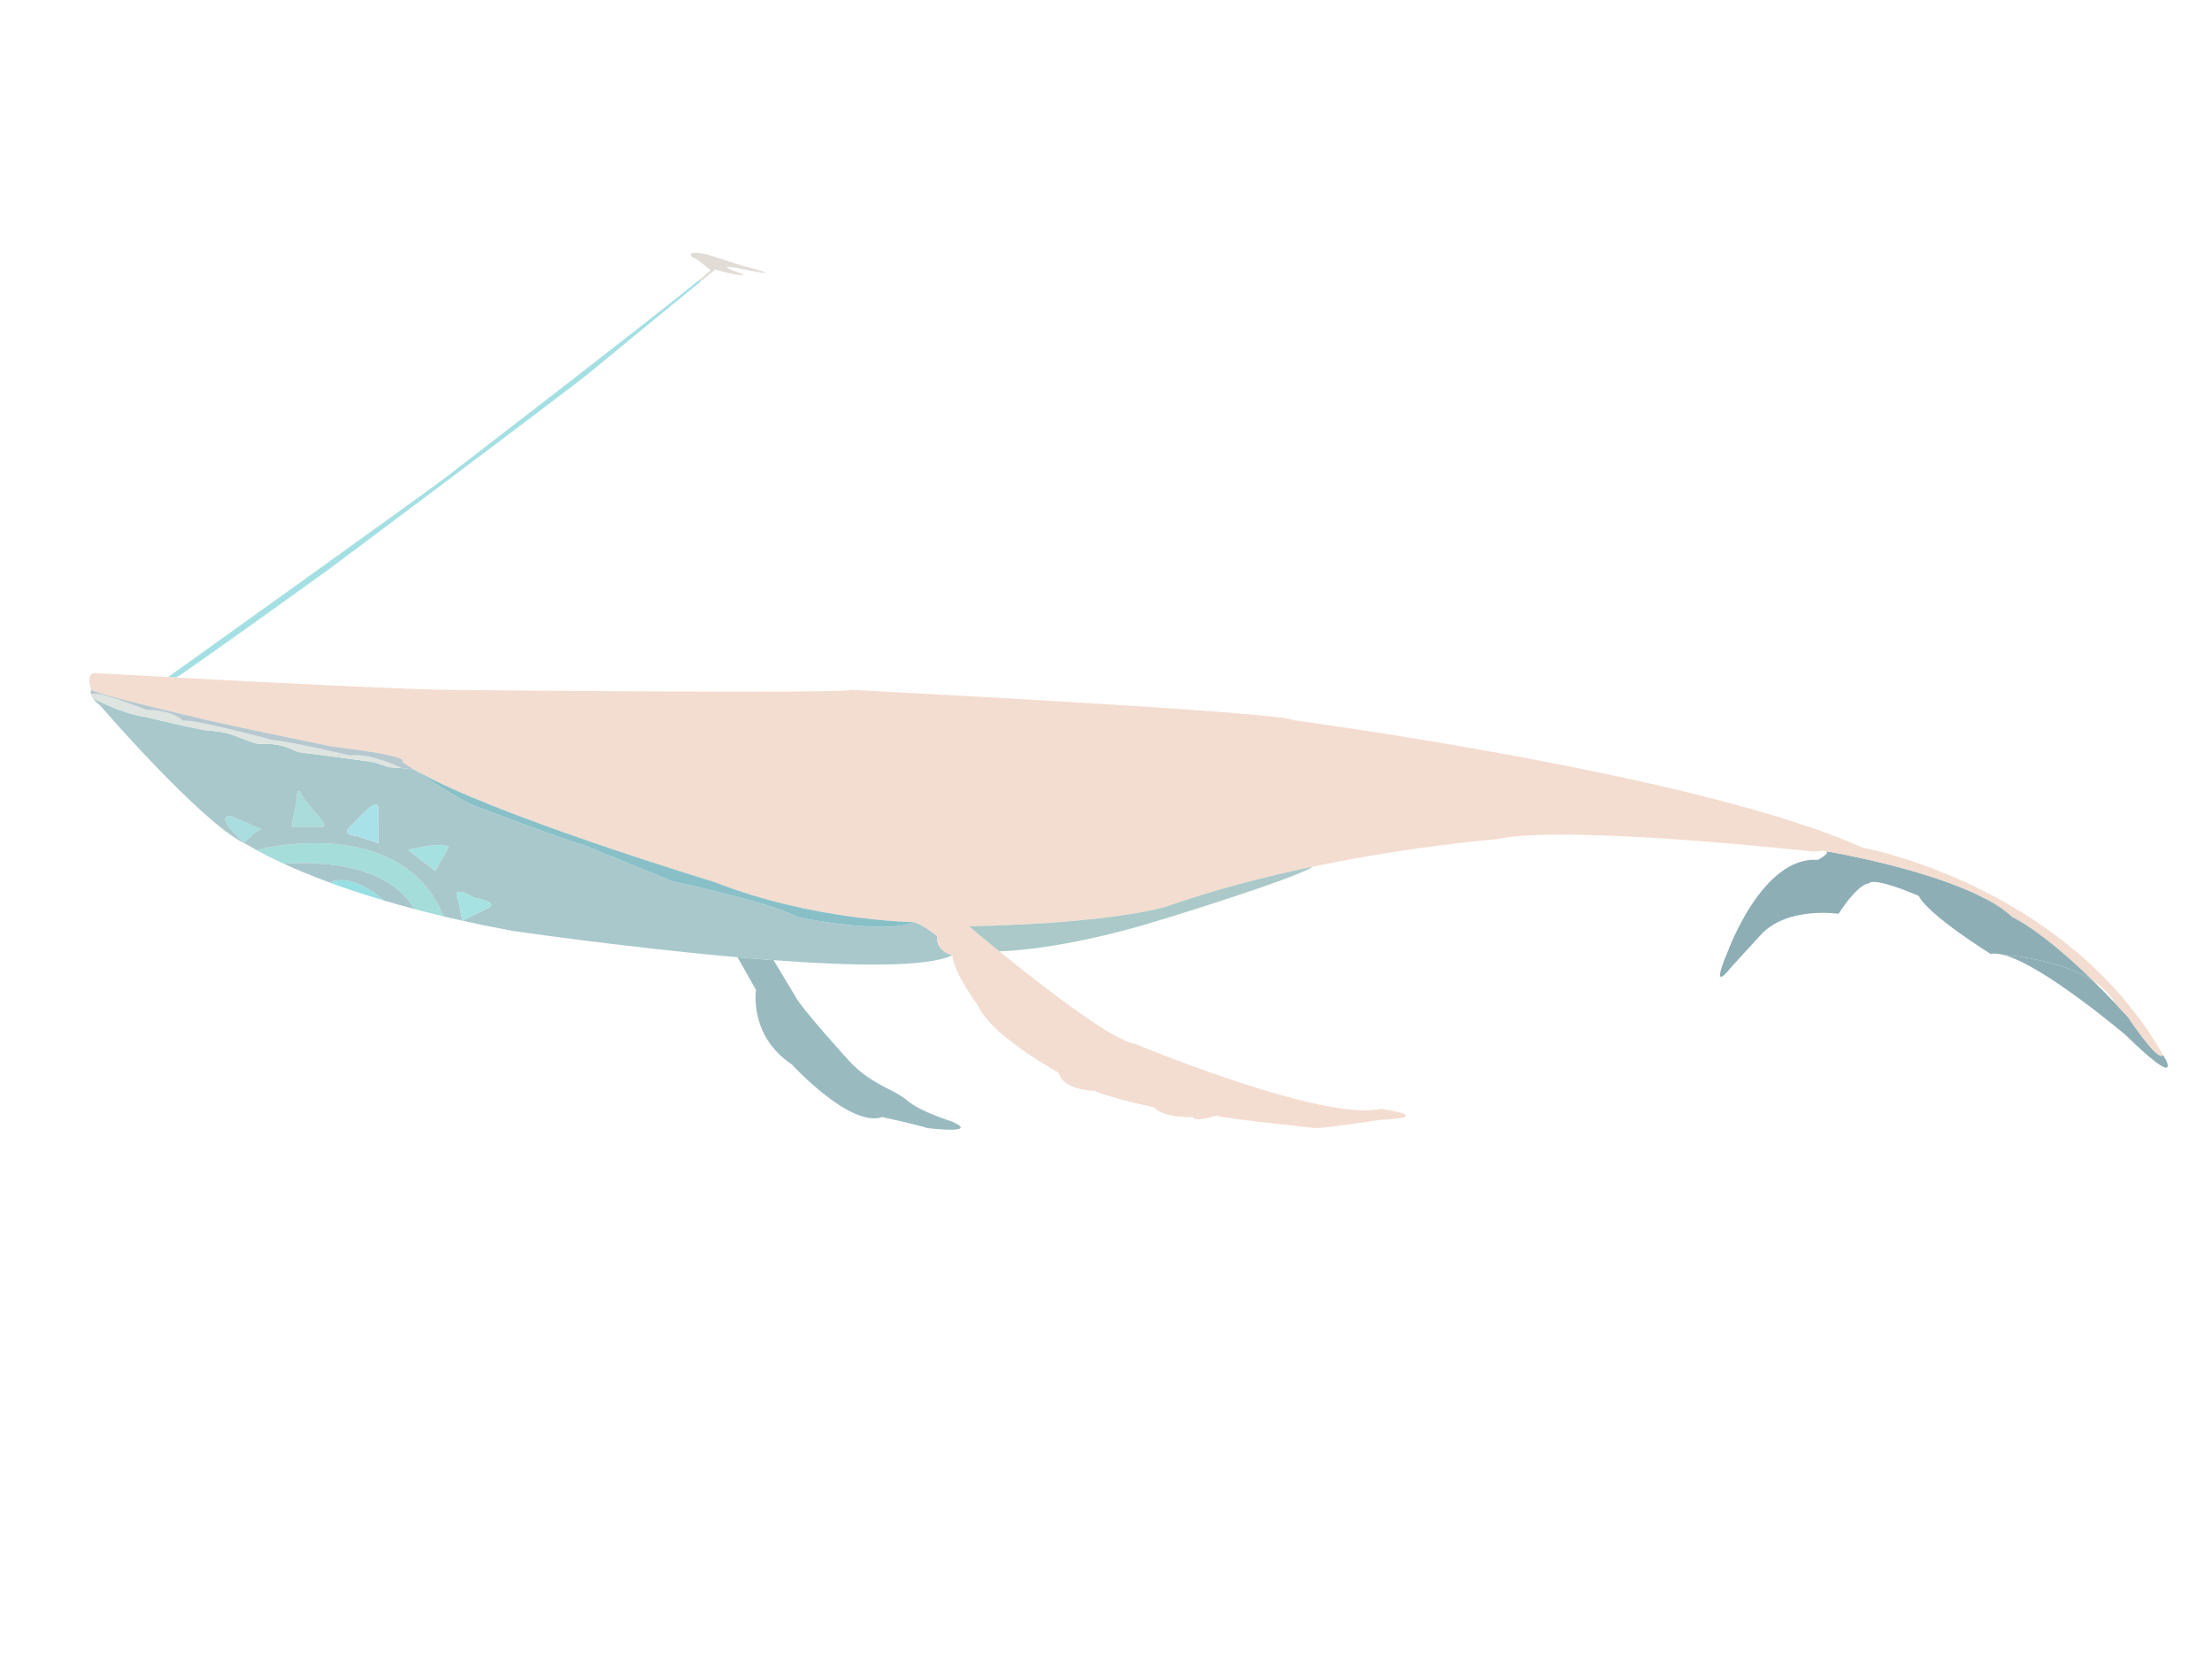 <?xml version="1.0" encoding="utf-8"?>
<!-- Generator: Adobe Illustrator 16.0.0, SVG Export Plug-In . SVG Version: 6.00 Build 0)  -->
<!DOCTYPE svg PUBLIC "-//W3C//DTD SVG 1.1//EN" "http://www.w3.org/Graphics/SVG/1.1/DTD/svg11.dtd">
<svg version="1.1" id="图层_2" xmlns="http://www.w3.org/2000/svg" xmlns:xlink="http://www.w3.org/1999/xlink" x="0px" y="0px"
	 width="800px" height="600px" viewBox="0 0 800 600" style="enable-background:new 0 0 800 600;" xml:space="preserve">
<g id="XMLID_1_">
	<g>
		<path style="fill:#99BBBF;" d="M344.426,405.67c10.33,4.66-9,2.33-9,2.33c-2.67-1-16.33-4-16.33-4c-11.67,4-32.67-19-32.67-19
			c-15.67-10.33-13-27-13-27l-6.71-11.81c4.37,0.39,8.74,0.75,13.05,1.069l7.66,12.74c2,4.33,19.66,23.67,19.66,23.67
			c8,8.66,16.19,10.18,21.01,14.33C332.856,402.11,344.426,405.67,344.426,405.67z"/>
		<path style="fill:#A9DCDB;" d="M116.426,296.67c2,2.66,0,2.33,0,2.33h-11l2-10.33c-0.33-6,2.33,0,2.33,0L116.426,296.67z"/>
		<path style="fill:#A4DDD9;" d="M160.476,331.44c-3.71-0.881-7.26-1.78-10.65-2.681c-11.61-20.24-47.11-16.33-47.11-16.33
			c-4.56-2.09-7.86-3.819-9.99-5.01C93.706,307.16,145.016,293.9,160.476,331.44z"/>
		<path style="fill:#A9DDDF;" d="M94.756,300c-1.66-0.33-6.56,4.94-6.56,4.94l-0.01-0.011c-12.22-11.72-4.09-9.6-4.09-9.6
			L94.756,300z"/>
		<path style="fill:#A6E1E1;" d="M147.426,307.33c18.67-4,14.33,0,14.33,0l-4.33,7.67L147.426,307.33z"/>
		<path style="fill:#A8C8CB;" d="M338.926,338.53c-0.5,5.54,5.5,6.97,5.5,6.97c-9.07,4.36-35.72,3.91-64.66,1.76
			c-4.31-0.319-8.68-0.68-13.05-1.069c-40.62-3.57-81.29-9.521-81.29-9.521c-6.43-1.18-12.51-2.42-18.24-3.689l8.57-4.221
			c0,0,6.42-2.09-4.29-4.09c0,0-8.78-5.43-5.71,1.03l1.42,7.28c-2.29-0.511-4.52-1.021-6.7-1.54
			c-15.46-37.541-66.77-24.28-67.75-24.021c-0.01,0-0.01,0-0.01,0c-2-1.12-2.96-1.75-2.96-1.75c-0.5-0.21-1.02-0.45-1.56-0.729
			c0,0,4.9-5.271,6.56-4.94l-10.66-4.67c0,0-8.13-2.12,4.09,9.6c-16.48-8.54-52.09-49.93-52.09-49.93c-1.2-0.92-1.98-1.75-2.47-2.47
			c0,0,10.05,5.47,18.8,6.72c0,0,20.5,5,23.25,5c0,0,4.64,0.12,9,1.75c3.61,1.35,7.39,3,9,3c3.5,0,8-0.25,14,3
			c0,0,15.95,1.98,26.5,3.5c2.98,0.43,5.31,1.95,7,2c0,0,1.94,0.12,4,0.29c2.01,0.17,4.15,0.39,4.71,0.59
			c0.02,0.01,0.03,0.01,0.04,0.02c0.02,0.01,0.04,0.02,0.06,0.03c0.02,0.01,0.06,0.04,0.12,0.08c1.56,1.07,16.63,11.34,22.32,13.24
			c0,0,35,13.25,39,14c0,0,30,12.25,31.75,13c0,0,36.5,7.75,45.25,13c0,0,32.5,6.5,42,1.75
			C333.426,334,338.926,338.53,338.926,338.53z M161.756,307.33c0,0,4.34-4-14.33,0l10,7.67L161.756,307.33z M136.816,304.94
			l-0.06-11.9c0.67-4.63-4.33,0-4.33,0l-5.83,5.97c-3.49,3.021,2.54,3.32,2.54,3.32L136.816,304.94z M116.426,299c0,0,2,0.33,0-2.33
			l-6.67-8c0,0-2.66-6-2.33,0l-2,10.33H116.426z"/>
		<path style="fill:#96DFE3;" d="M119.356,319.23c0.33-0.211,7.05-4.221,19.57,6.47C131.516,323.5,125.006,321.31,119.356,319.23z"
			/>
		<path style="fill:#8EAEB6;" d="M769.756,368c0,0,10.78,16.41,12.56,13.54c0.38,0.65,0.75,1.3,1.11,1.96c0,0,5,10-14.5-9
			c0,0-29.95-25.56-44.53-29.21c7.42,0.67,22.46,2.8,32.59,9.43c2.49,2.45,5.141,5.13,7.95,8.09
			C766.485,364.45,768.096,366.18,769.756,368z"/>
		<path style="fill:#F3DDD0;" d="M782.315,381.54c-1.779,2.87-12.56-13.54-12.56-13.54c-1.66-1.82-3.271-3.55-4.82-5.19
			c-1.83-3.25-4.62-5.92-7.95-8.09c-19.1-18.68-29.229-23.05-29.229-23.05c-2.5-2.4-5.87-4.63-9.76-6.68l1-1.94
			C740.806,334.31,765.726,352.6,782.315,381.54z"/>
		<path style="fill:#A4E0E3;" d="M117.426,207c-3.5,2.5-52.96,38.08-53.74,38.04c-0.99-0.05-1.95-0.1-2.9-0.16
			c1.4-1.01,91.45-65.43,99.64-71.63c0,0,74.23-57.09,92.49-72.01l0.48,0.58c-11.29,9.24-37.03,30.32-40.72,33.43
			C207.926,139.25,120.926,204.5,117.426,207z"/>
		<path style="fill:#8EAEB6;" d="M756.985,354.72c-10.13-6.63-25.17-8.76-32.59-9.43h-0.01c-1.729-0.43-3.24-0.56-4.46-0.29
			c0,0-22.5-14-26-21c0,0-16-7-18-4.5c0,0-3.5-0.5-11,11c0,0-19-2.93-28.5,8.03l-10.5,11.47c0,0-8,10.5-1-6c0,0,12.5-34.5,32.5-33
			c0,0,4.8-2.54,2.94-3.17c1.659,0.28,37.06,6.31,57.63,17.16c3.89,2.05,7.26,4.279,9.76,6.68
			C727.756,331.67,737.886,336.04,756.985,354.72z"/>
		<path style="fill:#A6C6CB;" d="M149.826,328.76c-3.83-1.02-7.47-2.04-10.9-3.06c-12.52-10.69-19.24-6.681-19.57-6.47
			c-6.75-2.48-12.28-4.811-16.64-6.801C102.716,312.43,138.216,308.52,149.826,328.76z"/>
		<path style="fill:#DEE4E0;" d="M107.676,272c-6-3.25-10.5-3-14-3c-1.61,0-5.39-1.65-9-3c-4.36-1.63-9-1.75-9-1.75
			c-2.75,0-23.25-5-23.25-5c-8.75-1.25-18.8-6.72-18.8-6.72c-0.02-0.02-0.04-0.04-0.05-0.06c-0.29-0.44-0.48-0.83-0.6-1.18
			c0.42-2.39,19.95,5.46,19.95,5.46c10,0.07,13.25,4,13.25,4c2.35-1.18,32.75,7,32.75,7c4,0,27.75,5.5,27.75,5.5
			c7.69-0.94,18.5,4.54,18.5,4.54c-2.06-0.17-4-0.29-4-0.29c-1.69-0.05-4.02-1.57-7-2C123.626,273.98,107.676,272,107.676,272z"/>
		<path style="fill:#F3DDD0;" d="M60.776,244.88c0,0,0,0,0.01,0c0.95,0.06,1.91,0.11,2.9,0.16c33.25,1.78,85.7,4.46,99.74,4.46
			c0,0,141.5,1.5,144.5,0c0,0,157,8,160,11c0,0,147,19.5,205.5,46c0,0,20.78,3.74,45.57,16.55l-1,1.94
			c-20.57-10.851-55.971-16.88-57.63-17.16c-0.011,0-0.021,0-0.021,0c-0.62-0.2-1.96-0.2-4.42,0.17c0,0-90-10-114.5-4.5
			c0,0-30.02,2.31-66.52,9.91c-17.211,3.58-35.86,8.34-53.48,14.59c0,0-19.5,6-71,7c0,0,4.45,3.76,10.97,9.04
			c15.01,12.17,41.01,32.41,49.03,33.46c0,0,68.5,28.5,89,23.5c0,0,20.5,3,0,4c0,0-20,3-23.5,3c0,0-33.5-3.5-36-4.5
			c0,0-8,2.5-8.5,0.5c0,0-10.5,0.5-14-3.5c0,0-16.5-3.5-21.5-6c0,0-11.5,0-13-6.5c0,0-24.5-13.5-29-24c0,0-9-12-9.5-18.5
			c0,0-6-1.43-5.5-6.97c0,0-5.5-4.53-8.5-5.03c0,0-36.5-0.5-72-14.5c0,0-80.39-24.29-108.32-40.49c-0.06-0.04-0.1-0.07-0.12-0.08
			c-0.01-0.01-0.01-0.01-0.01-0.01c-0.01-0.01-0.03-0.01-0.05-0.02c-0.01-0.01-0.02-0.01-0.04-0.02c-1.7-1-3.19-1.96-4.46-2.88
			c0,0,5.33-1.83-25.33-5.5c0,0-44-9-49.67-10.67c0,0-33.33-7.66-37.5-9.83c0,0-2.5-7,2.5-6
			C35.426,243.5,45.826,244.08,60.776,244.88z"/>
		<path style="fill:#AAC9C8;" d="M474.906,313.41c-6.521,4.41-54.48,19.09-54.48,19.09c-37,11.5-59.03,11.54-59.03,11.54
			c-6.52-5.28-10.97-9.04-10.97-9.04c51.5-1,71-7,71-7C439.046,321.75,457.695,316.99,474.906,313.41z"/>
		<path style="fill:#89C0C8;" d="M258.426,319c35.5,14,72,14.5,72,14.5c-9.5,4.75-42-1.75-42-1.75c-8.75-5.25-45.25-13-45.25-13
			c-1.75-0.75-31.75-13-31.75-13c-4-0.75-39-14-39-14c-5.69-1.9-20.76-12.17-22.32-13.24C178.036,294.71,258.426,319,258.426,319z"
			/>
		<path style="fill:#B7C8CF;" d="M32.976,251.29c-0.4-1.14-0.05-1.79-0.05-1.79c4.17,2.17,37.5,9.83,37.5,9.83
			c5.67,1.67,49.67,10.67,49.67,10.67c30.66,3.67,25.33,5.5,25.33,5.5c1.27,0.92,2.76,1.88,4.46,2.88c-0.56-0.2-2.7-0.42-4.71-0.59
			c0,0-10.81-5.48-18.5-4.54c0,0-23.75-5.5-27.75-5.5c0,0-30.4-8.18-32.75-7c0,0-3.25-3.93-13.25-4
			C52.926,256.75,33.396,248.9,32.976,251.29z"/>
		<path style="fill:#A7E2E2;" d="M171.466,324.67c10.71,2,4.29,4.09,4.29,4.09l-8.57,4.221h-0.01l-1.42-7.28
			C162.686,319.24,171.466,324.67,171.466,324.67z"/>
		<path style="fill:#A9E1E8;" d="M136.756,293.04l0.06,11.9l-7.68-2.61c0,0-6.03-0.3-2.54-3.32l5.83-5.97
			C132.426,293.04,137.426,288.41,136.756,293.04z"/>
		<path style="fill:#E1DCD6;" d="M255.676,92l12.5,4c0,0,20,5.25,0,1.25c0,0-12.25-2.5,0.75,2c0,0,0.75,1.25-10.25-1.75
			c0,0-2.05,1.67-5.28,4.32l-0.48-0.58c2.43-1.99,3.86-3.23,4.01-3.49c0,0-5-4.5-6.25-4.5C250.676,93.25,246.676,90.25,255.676,92z"
			/>
	</g>
	<g>
	</g>
</g>
</svg>
